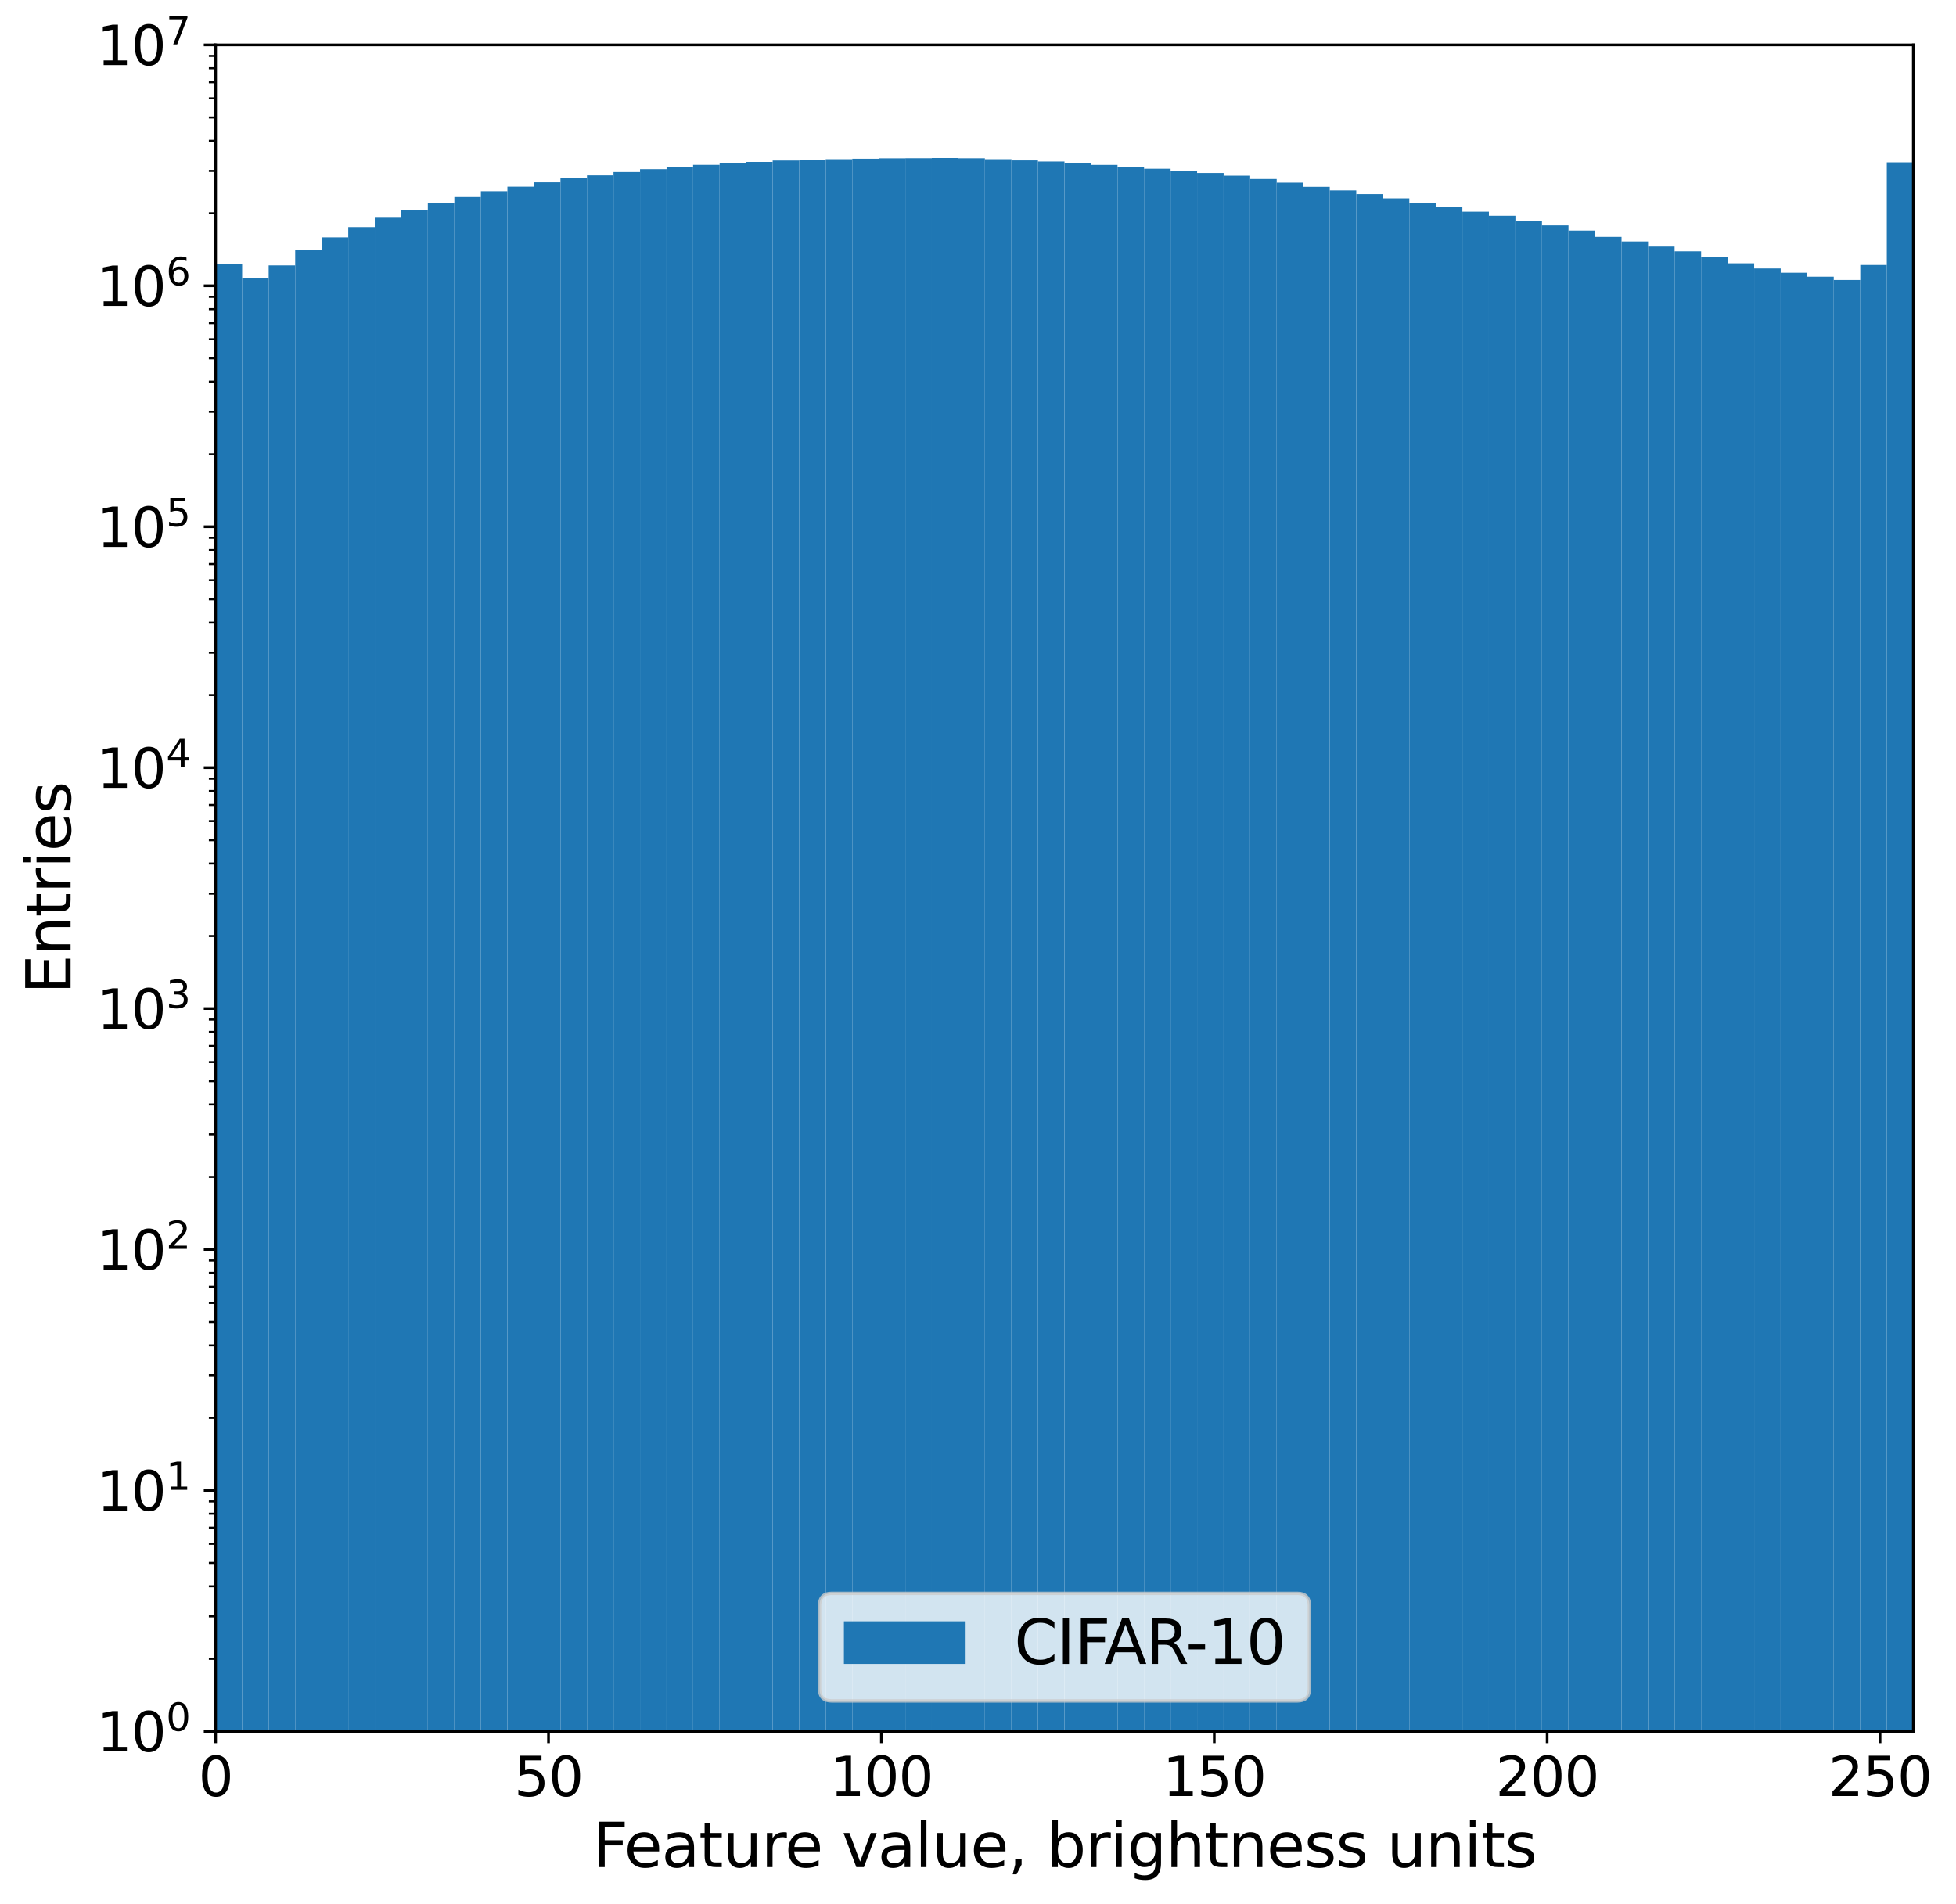 <?xml version="1.0" encoding="utf-8" standalone="no"?>
<!DOCTYPE svg PUBLIC "-//W3C//DTD SVG 1.1//EN"
  "http://www.w3.org/Graphics/SVG/1.1/DTD/svg11.dtd">
<svg xmlns:xlink="http://www.w3.org/1999/xlink" width="578.604pt" height="563.344pt" viewBox="0 0 578.604 563.344" xmlns="http://www.w3.org/2000/svg" version="1.1">
 <defs>
  <style type="text/css">*{stroke-linejoin: round; stroke-linecap: butt}</style>
 </defs>
 <g id="figure_1">
  <g id="patch_1">
   <path d="M 0 563.344 
L 578.604 563.344 
L 578.604 0 
L 0 0 
z
" style="fill: #ffffff"/>
  </g>
  <g id="axes_1">
   <g id="patch_2">
    <path d="M 63.781 512.239 
L 565.981 512.239 
L 565.981 13.279 
L 63.781 13.279 
z
" style="fill: #ffffff"/>
   </g>
   <g id="patch_3">
    <path d="M 63.781 71792.239 
L 71.627 71792.239 
L 71.627 78.043 
L 63.781 78.043 
z
" clip-path="url(#p31132e4836)" style="fill: #1f77b4"/>
   </g>
   <g id="patch_4">
    <path d="M 71.627 71792.239 
L 79.474 71792.239 
L 79.474 82.285 
L 71.627 82.285 
z
" clip-path="url(#p31132e4836)" style="fill: #1f77b4"/>
   </g>
   <g id="patch_5">
    <path d="M 79.474 71792.239 
L 87.321 71792.239 
L 87.321 78.514 
L 79.474 78.514 
z
" clip-path="url(#p31132e4836)" style="fill: #1f77b4"/>
   </g>
   <g id="patch_6">
    <path d="M 87.321 71792.239 
L 95.168 71792.239 
L 95.168 74.063 
L 87.321 74.063 
z
" clip-path="url(#p31132e4836)" style="fill: #1f77b4"/>
   </g>
   <g id="patch_7">
    <path d="M 95.168 71792.239 
L 103.015 71792.239 
L 103.015 70.224 
L 95.168 70.224 
z
" clip-path="url(#p31132e4836)" style="fill: #1f77b4"/>
   </g>
   <g id="patch_8">
    <path d="M 103.015 71792.239 
L 110.862 71792.239 
L 110.862 67.182 
L 103.015 67.182 
z
" clip-path="url(#p31132e4836)" style="fill: #1f77b4"/>
   </g>
   <g id="patch_9">
    <path d="M 110.862 71792.239 
L 118.709 71792.239 
L 118.709 64.421 
L 110.862 64.421 
z
" clip-path="url(#p31132e4836)" style="fill: #1f77b4"/>
   </g>
   <g id="patch_10">
    <path d="M 118.709 71792.239 
L 126.556 71792.239 
L 126.556 62.07 
L 118.709 62.07 
z
" clip-path="url(#p31132e4836)" style="fill: #1f77b4"/>
   </g>
   <g id="patch_11">
    <path d="M 126.556 71792.239 
L 134.403 71792.239 
L 134.403 60.05 
L 126.556 60.05 
z
" clip-path="url(#p31132e4836)" style="fill: #1f77b4"/>
   </g>
   <g id="patch_12">
    <path d="M 134.403 71792.239 
L 142.249 71792.239 
L 142.249 58.272 
L 134.403 58.272 
z
" clip-path="url(#p31132e4836)" style="fill: #1f77b4"/>
   </g>
   <g id="patch_13">
    <path d="M 142.249 71792.239 
L 150.096 71792.239 
L 150.096 56.561 
L 142.249 56.561 
z
" clip-path="url(#p31132e4836)" style="fill: #1f77b4"/>
   </g>
   <g id="patch_14">
    <path d="M 150.096 71792.239 
L 157.943 71792.239 
L 157.943 55.222 
L 150.096 55.222 
z
" clip-path="url(#p31132e4836)" style="fill: #1f77b4"/>
   </g>
   <g id="patch_15">
    <path d="M 157.943 71792.239 
L 165.79 71792.239 
L 165.79 53.937 
L 157.943 53.937 
z
" clip-path="url(#p31132e4836)" style="fill: #1f77b4"/>
   </g>
   <g id="patch_16">
    <path d="M 165.79 71792.239 
L 173.637 71792.239 
L 173.637 52.768 
L 165.79 52.768 
z
" clip-path="url(#p31132e4836)" style="fill: #1f77b4"/>
   </g>
   <g id="patch_17">
    <path d="M 173.637 71792.239 
L 181.484 71792.239 
L 181.484 51.866 
L 173.637 51.866 
z
" clip-path="url(#p31132e4836)" style="fill: #1f77b4"/>
   </g>
   <g id="patch_18">
    <path d="M 181.484 71792.239 
L 189.331 71792.239 
L 189.331 50.887 
L 181.484 50.887 
z
" clip-path="url(#p31132e4836)" style="fill: #1f77b4"/>
   </g>
   <g id="patch_19">
    <path d="M 189.331 71792.239 
L 197.178 71792.239 
L 197.178 50.04 
L 189.331 50.04 
z
" clip-path="url(#p31132e4836)" style="fill: #1f77b4"/>
   </g>
   <g id="patch_20">
    <path d="M 197.178 71792.239 
L 205.024 71792.239 
L 205.024 49.37 
L 197.178 49.37 
z
" clip-path="url(#p31132e4836)" style="fill: #1f77b4"/>
   </g>
   <g id="patch_21">
    <path d="M 205.024 71792.239 
L 212.871 71792.239 
L 212.871 48.766 
L 205.024 48.766 
z
" clip-path="url(#p31132e4836)" style="fill: #1f77b4"/>
   </g>
   <g id="patch_22">
    <path d="M 212.871 71792.239 
L 220.718 71792.239 
L 220.718 48.342 
L 212.871 48.342 
z
" clip-path="url(#p31132e4836)" style="fill: #1f77b4"/>
   </g>
   <g id="patch_23">
    <path d="M 220.718 71792.239 
L 228.565 71792.239 
L 228.565 47.909 
L 220.718 47.909 
z
" clip-path="url(#p31132e4836)" style="fill: #1f77b4"/>
   </g>
   <g id="patch_24">
    <path d="M 228.565 71792.239 
L 236.412 71792.239 
L 236.412 47.498 
L 228.565 47.498 
z
" clip-path="url(#p31132e4836)" style="fill: #1f77b4"/>
   </g>
   <g id="patch_25">
    <path d="M 236.412 71792.239 
L 244.259 71792.239 
L 244.259 47.263 
L 236.412 47.263 
z
" clip-path="url(#p31132e4836)" style="fill: #1f77b4"/>
   </g>
   <g id="patch_26">
    <path d="M 244.259 71792.239 
L 252.106 71792.239 
L 252.106 47.103 
L 244.259 47.103 
z
" clip-path="url(#p31132e4836)" style="fill: #1f77b4"/>
   </g>
   <g id="patch_27">
    <path d="M 252.106 71792.239 
L 259.952 71792.239 
L 259.952 46.961 
L 252.106 46.961 
z
" clip-path="url(#p31132e4836)" style="fill: #1f77b4"/>
   </g>
   <g id="patch_28">
    <path d="M 259.952 71792.239 
L 267.799 71792.239 
L 267.799 46.85 
L 259.952 46.85 
z
" clip-path="url(#p31132e4836)" style="fill: #1f77b4"/>
   </g>
   <g id="patch_29">
    <path d="M 267.799 71792.239 
L 275.646 71792.239 
L 275.646 46.818 
L 267.799 46.818 
z
" clip-path="url(#p31132e4836)" style="fill: #1f77b4"/>
   </g>
   <g id="patch_30">
    <path d="M 275.646 71792.239 
L 283.493 71792.239 
L 283.493 46.758 
L 275.646 46.758 
z
" clip-path="url(#p31132e4836)" style="fill: #1f77b4"/>
   </g>
   <g id="patch_31">
    <path d="M 283.493 71792.239 
L 291.34 71792.239 
L 291.34 46.829 
L 283.493 46.829 
z
" clip-path="url(#p31132e4836)" style="fill: #1f77b4"/>
   </g>
   <g id="patch_32">
    <path d="M 291.34 71792.239 
L 299.187 71792.239 
L 299.187 47.108 
L 291.34 47.108 
z
" clip-path="url(#p31132e4836)" style="fill: #1f77b4"/>
   </g>
   <g id="patch_33">
    <path d="M 299.187 71792.239 
L 307.034 71792.239 
L 307.034 47.467 
L 299.187 47.467 
z
" clip-path="url(#p31132e4836)" style="fill: #1f77b4"/>
   </g>
   <g id="patch_34">
    <path d="M 307.034 71792.239 
L 314.881 71792.239 
L 314.881 47.786 
L 307.034 47.786 
z
" clip-path="url(#p31132e4836)" style="fill: #1f77b4"/>
   </g>
   <g id="patch_35">
    <path d="M 314.881 71792.239 
L 322.728 71792.239 
L 322.728 48.299 
L 314.881 48.299 
z
" clip-path="url(#p31132e4836)" style="fill: #1f77b4"/>
   </g>
   <g id="patch_36">
    <path d="M 322.728 71792.239 
L 330.574 71792.239 
L 330.574 48.786 
L 322.728 48.786 
z
" clip-path="url(#p31132e4836)" style="fill: #1f77b4"/>
   </g>
   <g id="patch_37">
    <path d="M 330.574 71792.239 
L 338.421 71792.239 
L 338.421 49.356 
L 330.574 49.356 
z
" clip-path="url(#p31132e4836)" style="fill: #1f77b4"/>
   </g>
   <g id="patch_38">
    <path d="M 338.421 71792.239 
L 346.268 71792.239 
L 346.268 49.911 
L 338.421 49.911 
z
" clip-path="url(#p31132e4836)" style="fill: #1f77b4"/>
   </g>
   <g id="patch_39">
    <path d="M 346.268 71792.239 
L 354.115 71792.239 
L 354.115 50.518 
L 346.268 50.518 
z
" clip-path="url(#p31132e4836)" style="fill: #1f77b4"/>
   </g>
   <g id="patch_40">
    <path d="M 354.115 71792.239 
L 361.962 71792.239 
L 361.962 51.171 
L 354.115 51.171 
z
" clip-path="url(#p31132e4836)" style="fill: #1f77b4"/>
   </g>
   <g id="patch_41">
    <path d="M 361.962 71792.239 
L 369.809 71792.239 
L 369.809 51.97 
L 361.962 51.97 
z
" clip-path="url(#p31132e4836)" style="fill: #1f77b4"/>
   </g>
   <g id="patch_42">
    <path d="M 369.809 71792.239 
L 377.656 71792.239 
L 377.656 52.953 
L 369.809 52.953 
z
" clip-path="url(#p31132e4836)" style="fill: #1f77b4"/>
   </g>
   <g id="patch_43">
    <path d="M 377.656 71792.239 
L 385.502 71792.239 
L 385.502 54.027 
L 377.656 54.027 
z
" clip-path="url(#p31132e4836)" style="fill: #1f77b4"/>
   </g>
   <g id="patch_44">
    <path d="M 385.502 71792.239 
L 393.349 71792.239 
L 393.349 55.262 
L 385.502 55.262 
z
" clip-path="url(#p31132e4836)" style="fill: #1f77b4"/>
   </g>
   <g id="patch_45">
    <path d="M 393.349 71792.239 
L 401.196 71792.239 
L 401.196 56.316 
L 393.349 56.316 
z
" clip-path="url(#p31132e4836)" style="fill: #1f77b4"/>
   </g>
   <g id="patch_46">
    <path d="M 401.196 71792.239 
L 409.043 71792.239 
L 409.043 57.417 
L 401.196 57.417 
z
" clip-path="url(#p31132e4836)" style="fill: #1f77b4"/>
   </g>
   <g id="patch_47">
    <path d="M 409.043 71792.239 
L 416.89 71792.239 
L 416.89 58.681 
L 409.043 58.681 
z
" clip-path="url(#p31132e4836)" style="fill: #1f77b4"/>
   </g>
   <g id="patch_48">
    <path d="M 416.89 71792.239 
L 424.737 71792.239 
L 424.737 59.955 
L 416.89 59.955 
z
" clip-path="url(#p31132e4836)" style="fill: #1f77b4"/>
   </g>
   <g id="patch_49">
    <path d="M 424.737 71792.239 
L 432.584 71792.239 
L 432.584 61.233 
L 424.737 61.233 
z
" clip-path="url(#p31132e4836)" style="fill: #1f77b4"/>
   </g>
   <g id="patch_50">
    <path d="M 432.584 71792.239 
L 440.431 71792.239 
L 440.431 62.626 
L 432.584 62.626 
z
" clip-path="url(#p31132e4836)" style="fill: #1f77b4"/>
   </g>
   <g id="patch_51">
    <path d="M 440.431 71792.239 
L 448.277 71792.239 
L 448.277 63.837 
L 440.431 63.837 
z
" clip-path="url(#p31132e4836)" style="fill: #1f77b4"/>
   </g>
   <g id="patch_52">
    <path d="M 448.277 71792.239 
L 456.124 71792.239 
L 456.124 65.449 
L 448.277 65.449 
z
" clip-path="url(#p31132e4836)" style="fill: #1f77b4"/>
   </g>
   <g id="patch_53">
    <path d="M 456.124 71792.239 
L 463.971 71792.239 
L 463.971 66.693 
L 456.124 66.693 
z
" clip-path="url(#p31132e4836)" style="fill: #1f77b4"/>
   </g>
   <g id="patch_54">
    <path d="M 463.971 71792.239 
L 471.818 71792.239 
L 471.818 68.213 
L 463.971 68.213 
z
" clip-path="url(#p31132e4836)" style="fill: #1f77b4"/>
   </g>
   <g id="patch_55">
    <path d="M 471.818 71792.239 
L 479.665 71792.239 
L 479.665 70.074 
L 471.818 70.074 
z
" clip-path="url(#p31132e4836)" style="fill: #1f77b4"/>
   </g>
   <g id="patch_56">
    <path d="M 479.665 71792.239 
L 487.512 71792.239 
L 487.512 71.431 
L 479.665 71.431 
z
" clip-path="url(#p31132e4836)" style="fill: #1f77b4"/>
   </g>
   <g id="patch_57">
    <path d="M 487.512 71792.239 
L 495.359 71792.239 
L 495.359 72.943 
L 487.512 72.943 
z
" clip-path="url(#p31132e4836)" style="fill: #1f77b4"/>
   </g>
   <g id="patch_58">
    <path d="M 495.359 71792.239 
L 503.206 71792.239 
L 503.206 74.352 
L 495.359 74.352 
z
" clip-path="url(#p31132e4836)" style="fill: #1f77b4"/>
   </g>
   <g id="patch_59">
    <path d="M 503.206 71792.239 
L 511.053 71792.239 
L 511.053 76.139 
L 503.206 76.139 
z
" clip-path="url(#p31132e4836)" style="fill: #1f77b4"/>
   </g>
   <g id="patch_60">
    <path d="M 511.053 71792.239 
L 518.899 71792.239 
L 518.899 77.896 
L 511.053 77.896 
z
" clip-path="url(#p31132e4836)" style="fill: #1f77b4"/>
   </g>
   <g id="patch_61">
    <path d="M 518.899 71792.239 
L 526.746 71792.239 
L 526.746 79.436 
L 518.899 79.436 
z
" clip-path="url(#p31132e4836)" style="fill: #1f77b4"/>
   </g>
   <g id="patch_62">
    <path d="M 526.746 71792.239 
L 534.593 71792.239 
L 534.593 80.696 
L 526.746 80.696 
z
" clip-path="url(#p31132e4836)" style="fill: #1f77b4"/>
   </g>
   <g id="patch_63">
    <path d="M 534.593 71792.239 
L 542.44 71792.239 
L 542.44 81.87 
L 534.593 81.87 
z
" clip-path="url(#p31132e4836)" style="fill: #1f77b4"/>
   </g>
   <g id="patch_64">
    <path d="M 542.44 71792.239 
L 550.287 71792.239 
L 550.287 82.842 
L 542.44 82.842 
z
" clip-path="url(#p31132e4836)" style="fill: #1f77b4"/>
   </g>
   <g id="patch_65">
    <path d="M 550.287 71792.239 
L 558.134 71792.239 
L 558.134 78.404 
L 550.287 78.404 
z
" clip-path="url(#p31132e4836)" style="fill: #1f77b4"/>
   </g>
   <g id="patch_66">
    <path d="M 558.134 71792.239 
L 565.981 71792.239 
L 565.981 48.026 
L 558.134 48.026 
z
" clip-path="url(#p31132e4836)" style="fill: #1f77b4"/>
   </g>
   <g id="matplotlib.axis_1">
    <g id="xtick_1">
     <g id="line2d_1">
      <defs>
       <path id="md377682cfa" d="M 0 0 
L 0 3.5 
" style="stroke: #000000; stroke-width: 0.8"/>
      </defs>
      <g>
       <use xlink:href="#md377682cfa" x="63.781" y="512.239" style="stroke: #000000; stroke-width: 0.8"/>
      </g>
     </g>
     <g id="text_1">
      <!-- 0 -->
      <g transform="translate(58.691 531.396) scale(0.16 -0.16)">
       <defs>
        <path id="DejaVuSans-30" d="M 2034 4250 
Q 1547 4250 1301 3770 
Q 1056 3291 1056 2328 
Q 1056 1369 1301 889 
Q 1547 409 2034 409 
Q 2525 409 2770 889 
Q 3016 1369 3016 2328 
Q 3016 3291 2770 3770 
Q 2525 4250 2034 4250 
z
M 2034 4750 
Q 2819 4750 3233 4129 
Q 3647 3509 3647 2328 
Q 3647 1150 3233 529 
Q 2819 -91 2034 -91 
Q 1250 -91 836 529 
Q 422 1150 422 2328 
Q 422 3509 836 4129 
Q 1250 4750 2034 4750 
z
" transform="scale(0.016)"/>
       </defs>
       <use xlink:href="#DejaVuSans-30"/>
      </g>
     </g>
    </g>
    <g id="xtick_2">
     <g id="line2d_2">
      <g>
       <use xlink:href="#md377682cfa" x="162.251" y="512.239" style="stroke: #000000; stroke-width: 0.8"/>
      </g>
     </g>
     <g id="text_2">
      <!-- 50 -->
      <g transform="translate(152.071 531.396) scale(0.16 -0.16)">
       <defs>
        <path id="DejaVuSans-35" d="M 691 4666 
L 3169 4666 
L 3169 4134 
L 1269 4134 
L 1269 2991 
Q 1406 3038 1543 3061 
Q 1681 3084 1819 3084 
Q 2600 3084 3056 2656 
Q 3513 2228 3513 1497 
Q 3513 744 3044 326 
Q 2575 -91 1722 -91 
Q 1428 -91 1123 -41 
Q 819 9 494 109 
L 494 744 
Q 775 591 1075 516 
Q 1375 441 1709 441 
Q 2250 441 2565 725 
Q 2881 1009 2881 1497 
Q 2881 1984 2565 2268 
Q 2250 2553 1709 2553 
Q 1456 2553 1204 2497 
Q 953 2441 691 2322 
L 691 4666 
z
" transform="scale(0.016)"/>
       </defs>
       <use xlink:href="#DejaVuSans-35"/>
       <use xlink:href="#DejaVuSans-30" transform="translate(63.623 0)"/>
      </g>
     </g>
    </g>
    <g id="xtick_3">
     <g id="line2d_3">
      <g>
       <use xlink:href="#md377682cfa" x="260.722" y="512.239" style="stroke: #000000; stroke-width: 0.8"/>
      </g>
     </g>
     <g id="text_3">
      <!-- 100 -->
      <g transform="translate(245.452 531.396) scale(0.16 -0.16)">
       <defs>
        <path id="DejaVuSans-31" d="M 794 531 
L 1825 531 
L 1825 4091 
L 703 3866 
L 703 4441 
L 1819 4666 
L 2450 4666 
L 2450 531 
L 3481 531 
L 3481 0 
L 794 0 
L 794 531 
z
" transform="scale(0.016)"/>
       </defs>
       <use xlink:href="#DejaVuSans-31"/>
       <use xlink:href="#DejaVuSans-30" transform="translate(63.623 0)"/>
       <use xlink:href="#DejaVuSans-30" transform="translate(127.246 0)"/>
      </g>
     </g>
    </g>
    <g id="xtick_4">
     <g id="line2d_4">
      <g>
       <use xlink:href="#md377682cfa" x="359.192" y="512.239" style="stroke: #000000; stroke-width: 0.8"/>
      </g>
     </g>
     <g id="text_4">
      <!-- 150 -->
      <g transform="translate(343.922 531.396) scale(0.16 -0.16)">
       <use xlink:href="#DejaVuSans-31"/>
       <use xlink:href="#DejaVuSans-35" transform="translate(63.623 0)"/>
       <use xlink:href="#DejaVuSans-30" transform="translate(127.246 0)"/>
      </g>
     </g>
    </g>
    <g id="xtick_5">
     <g id="line2d_5">
      <g>
       <use xlink:href="#md377682cfa" x="457.663" y="512.239" style="stroke: #000000; stroke-width: 0.8"/>
      </g>
     </g>
     <g id="text_5">
      <!-- 200 -->
      <g transform="translate(442.393 531.396) scale(0.16 -0.16)">
       <defs>
        <path id="DejaVuSans-32" d="M 1228 531 
L 3431 531 
L 3431 0 
L 469 0 
L 469 531 
Q 828 903 1448 1529 
Q 2069 2156 2228 2338 
Q 2531 2678 2651 2914 
Q 2772 3150 2772 3378 
Q 2772 3750 2511 3984 
Q 2250 4219 1831 4219 
Q 1534 4219 1204 4116 
Q 875 4013 500 3803 
L 500 4441 
Q 881 4594 1212 4672 
Q 1544 4750 1819 4750 
Q 2544 4750 2975 4387 
Q 3406 4025 3406 3419 
Q 3406 3131 3298 2873 
Q 3191 2616 2906 2266 
Q 2828 2175 2409 1742 
Q 1991 1309 1228 531 
z
" transform="scale(0.016)"/>
       </defs>
       <use xlink:href="#DejaVuSans-32"/>
       <use xlink:href="#DejaVuSans-30" transform="translate(63.623 0)"/>
       <use xlink:href="#DejaVuSans-30" transform="translate(127.246 0)"/>
      </g>
     </g>
    </g>
    <g id="xtick_6">
     <g id="line2d_6">
      <g>
       <use xlink:href="#md377682cfa" x="556.134" y="512.239" style="stroke: #000000; stroke-width: 0.8"/>
      </g>
     </g>
     <g id="text_6">
      <!-- 250 -->
      <g transform="translate(540.864 531.396) scale(0.16 -0.16)">
       <use xlink:href="#DejaVuSans-32"/>
       <use xlink:href="#DejaVuSans-35" transform="translate(63.623 0)"/>
       <use xlink:href="#DejaVuSans-30" transform="translate(127.246 0)"/>
      </g>
     </g>
    </g>
    <g id="text_7">
     <!-- Feature value, brightness units -->
     <g transform="translate(175.251 552.401) scale(0.18 -0.18)">
      <defs>
       <path id="DejaVuSans-46" d="M 628 4666 
L 3309 4666 
L 3309 4134 
L 1259 4134 
L 1259 2759 
L 3109 2759 
L 3109 2228 
L 1259 2228 
L 1259 0 
L 628 0 
L 628 4666 
z
" transform="scale(0.016)"/>
       <path id="DejaVuSans-65" d="M 3597 1894 
L 3597 1613 
L 953 1613 
Q 991 1019 1311 708 
Q 1631 397 2203 397 
Q 2534 397 2845 478 
Q 3156 559 3463 722 
L 3463 178 
Q 3153 47 2828 -22 
Q 2503 -91 2169 -91 
Q 1331 -91 842 396 
Q 353 884 353 1716 
Q 353 2575 817 3079 
Q 1281 3584 2069 3584 
Q 2775 3584 3186 3129 
Q 3597 2675 3597 1894 
z
M 3022 2063 
Q 3016 2534 2758 2815 
Q 2500 3097 2075 3097 
Q 1594 3097 1305 2825 
Q 1016 2553 972 2059 
L 3022 2063 
z
" transform="scale(0.016)"/>
       <path id="DejaVuSans-61" d="M 2194 1759 
Q 1497 1759 1228 1600 
Q 959 1441 959 1056 
Q 959 750 1161 570 
Q 1363 391 1709 391 
Q 2188 391 2477 730 
Q 2766 1069 2766 1631 
L 2766 1759 
L 2194 1759 
z
M 3341 1997 
L 3341 0 
L 2766 0 
L 2766 531 
Q 2569 213 2275 61 
Q 1981 -91 1556 -91 
Q 1019 -91 701 211 
Q 384 513 384 1019 
Q 384 1609 779 1909 
Q 1175 2209 1959 2209 
L 2766 2209 
L 2766 2266 
Q 2766 2663 2505 2880 
Q 2244 3097 1772 3097 
Q 1472 3097 1187 3025 
Q 903 2953 641 2809 
L 641 3341 
Q 956 3463 1253 3523 
Q 1550 3584 1831 3584 
Q 2591 3584 2966 3190 
Q 3341 2797 3341 1997 
z
" transform="scale(0.016)"/>
       <path id="DejaVuSans-74" d="M 1172 4494 
L 1172 3500 
L 2356 3500 
L 2356 3053 
L 1172 3053 
L 1172 1153 
Q 1172 725 1289 603 
Q 1406 481 1766 481 
L 2356 481 
L 2356 0 
L 1766 0 
Q 1100 0 847 248 
Q 594 497 594 1153 
L 594 3053 
L 172 3053 
L 172 3500 
L 594 3500 
L 594 4494 
L 1172 4494 
z
" transform="scale(0.016)"/>
       <path id="DejaVuSans-75" d="M 544 1381 
L 544 3500 
L 1119 3500 
L 1119 1403 
Q 1119 906 1312 657 
Q 1506 409 1894 409 
Q 2359 409 2629 706 
Q 2900 1003 2900 1516 
L 2900 3500 
L 3475 3500 
L 3475 0 
L 2900 0 
L 2900 538 
Q 2691 219 2414 64 
Q 2138 -91 1772 -91 
Q 1169 -91 856 284 
Q 544 659 544 1381 
z
M 1991 3584 
L 1991 3584 
z
" transform="scale(0.016)"/>
       <path id="DejaVuSans-72" d="M 2631 2963 
Q 2534 3019 2420 3045 
Q 2306 3072 2169 3072 
Q 1681 3072 1420 2755 
Q 1159 2438 1159 1844 
L 1159 0 
L 581 0 
L 581 3500 
L 1159 3500 
L 1159 2956 
Q 1341 3275 1631 3429 
Q 1922 3584 2338 3584 
Q 2397 3584 2469 3576 
Q 2541 3569 2628 3553 
L 2631 2963 
z
" transform="scale(0.016)"/>
       <path id="DejaVuSans-20" transform="scale(0.016)"/>
       <path id="DejaVuSans-76" d="M 191 3500 
L 800 3500 
L 1894 563 
L 2988 3500 
L 3597 3500 
L 2284 0 
L 1503 0 
L 191 3500 
z
" transform="scale(0.016)"/>
       <path id="DejaVuSans-6c" d="M 603 4863 
L 1178 4863 
L 1178 0 
L 603 0 
L 603 4863 
z
" transform="scale(0.016)"/>
       <path id="DejaVuSans-2c" d="M 750 794 
L 1409 794 
L 1409 256 
L 897 -744 
L 494 -744 
L 750 256 
L 750 794 
z
" transform="scale(0.016)"/>
       <path id="DejaVuSans-62" d="M 3116 1747 
Q 3116 2381 2855 2742 
Q 2594 3103 2138 3103 
Q 1681 3103 1420 2742 
Q 1159 2381 1159 1747 
Q 1159 1113 1420 752 
Q 1681 391 2138 391 
Q 2594 391 2855 752 
Q 3116 1113 3116 1747 
z
M 1159 2969 
Q 1341 3281 1617 3432 
Q 1894 3584 2278 3584 
Q 2916 3584 3314 3078 
Q 3713 2572 3713 1747 
Q 3713 922 3314 415 
Q 2916 -91 2278 -91 
Q 1894 -91 1617 61 
Q 1341 213 1159 525 
L 1159 0 
L 581 0 
L 581 4863 
L 1159 4863 
L 1159 2969 
z
" transform="scale(0.016)"/>
       <path id="DejaVuSans-69" d="M 603 3500 
L 1178 3500 
L 1178 0 
L 603 0 
L 603 3500 
z
M 603 4863 
L 1178 4863 
L 1178 4134 
L 603 4134 
L 603 4863 
z
" transform="scale(0.016)"/>
       <path id="DejaVuSans-67" d="M 2906 1791 
Q 2906 2416 2648 2759 
Q 2391 3103 1925 3103 
Q 1463 3103 1205 2759 
Q 947 2416 947 1791 
Q 947 1169 1205 825 
Q 1463 481 1925 481 
Q 2391 481 2648 825 
Q 2906 1169 2906 1791 
z
M 3481 434 
Q 3481 -459 3084 -895 
Q 2688 -1331 1869 -1331 
Q 1566 -1331 1297 -1286 
Q 1028 -1241 775 -1147 
L 775 -588 
Q 1028 -725 1275 -790 
Q 1522 -856 1778 -856 
Q 2344 -856 2625 -561 
Q 2906 -266 2906 331 
L 2906 616 
Q 2728 306 2450 153 
Q 2172 0 1784 0 
Q 1141 0 747 490 
Q 353 981 353 1791 
Q 353 2603 747 3093 
Q 1141 3584 1784 3584 
Q 2172 3584 2450 3431 
Q 2728 3278 2906 2969 
L 2906 3500 
L 3481 3500 
L 3481 434 
z
" transform="scale(0.016)"/>
       <path id="DejaVuSans-68" d="M 3513 2113 
L 3513 0 
L 2938 0 
L 2938 2094 
Q 2938 2591 2744 2837 
Q 2550 3084 2163 3084 
Q 1697 3084 1428 2787 
Q 1159 2491 1159 1978 
L 1159 0 
L 581 0 
L 581 4863 
L 1159 4863 
L 1159 2956 
Q 1366 3272 1645 3428 
Q 1925 3584 2291 3584 
Q 2894 3584 3203 3211 
Q 3513 2838 3513 2113 
z
" transform="scale(0.016)"/>
       <path id="DejaVuSans-6e" d="M 3513 2113 
L 3513 0 
L 2938 0 
L 2938 2094 
Q 2938 2591 2744 2837 
Q 2550 3084 2163 3084 
Q 1697 3084 1428 2787 
Q 1159 2491 1159 1978 
L 1159 0 
L 581 0 
L 581 3500 
L 1159 3500 
L 1159 2956 
Q 1366 3272 1645 3428 
Q 1925 3584 2291 3584 
Q 2894 3584 3203 3211 
Q 3513 2838 3513 2113 
z
" transform="scale(0.016)"/>
       <path id="DejaVuSans-73" d="M 2834 3397 
L 2834 2853 
Q 2591 2978 2328 3040 
Q 2066 3103 1784 3103 
Q 1356 3103 1142 2972 
Q 928 2841 928 2578 
Q 928 2378 1081 2264 
Q 1234 2150 1697 2047 
L 1894 2003 
Q 2506 1872 2764 1633 
Q 3022 1394 3022 966 
Q 3022 478 2636 193 
Q 2250 -91 1575 -91 
Q 1294 -91 989 -36 
Q 684 19 347 128 
L 347 722 
Q 666 556 975 473 
Q 1284 391 1588 391 
Q 1994 391 2212 530 
Q 2431 669 2431 922 
Q 2431 1156 2273 1281 
Q 2116 1406 1581 1522 
L 1381 1569 
Q 847 1681 609 1914 
Q 372 2147 372 2553 
Q 372 3047 722 3315 
Q 1072 3584 1716 3584 
Q 2034 3584 2315 3537 
Q 2597 3491 2834 3397 
z
" transform="scale(0.016)"/>
      </defs>
      <use xlink:href="#DejaVuSans-46"/>
      <use xlink:href="#DejaVuSans-65" transform="translate(52.02 0)"/>
      <use xlink:href="#DejaVuSans-61" transform="translate(113.543 0)"/>
      <use xlink:href="#DejaVuSans-74" transform="translate(174.822 0)"/>
      <use xlink:href="#DejaVuSans-75" transform="translate(214.031 0)"/>
      <use xlink:href="#DejaVuSans-72" transform="translate(277.41 0)"/>
      <use xlink:href="#DejaVuSans-65" transform="translate(316.273 0)"/>
      <use xlink:href="#DejaVuSans-20" transform="translate(377.797 0)"/>
      <use xlink:href="#DejaVuSans-76" transform="translate(409.584 0)"/>
      <use xlink:href="#DejaVuSans-61" transform="translate(468.764 0)"/>
      <use xlink:href="#DejaVuSans-6c" transform="translate(530.043 0)"/>
      <use xlink:href="#DejaVuSans-75" transform="translate(557.826 0)"/>
      <use xlink:href="#DejaVuSans-65" transform="translate(621.205 0)"/>
      <use xlink:href="#DejaVuSans-2c" transform="translate(682.729 0)"/>
      <use xlink:href="#DejaVuSans-20" transform="translate(714.516 0)"/>
      <use xlink:href="#DejaVuSans-62" transform="translate(746.303 0)"/>
      <use xlink:href="#DejaVuSans-72" transform="translate(809.779 0)"/>
      <use xlink:href="#DejaVuSans-69" transform="translate(850.893 0)"/>
      <use xlink:href="#DejaVuSans-67" transform="translate(878.676 0)"/>
      <use xlink:href="#DejaVuSans-68" transform="translate(942.152 0)"/>
      <use xlink:href="#DejaVuSans-74" transform="translate(1005.531 0)"/>
      <use xlink:href="#DejaVuSans-6e" transform="translate(1044.74 0)"/>
      <use xlink:href="#DejaVuSans-65" transform="translate(1108.119 0)"/>
      <use xlink:href="#DejaVuSans-73" transform="translate(1169.643 0)"/>
      <use xlink:href="#DejaVuSans-73" transform="translate(1221.742 0)"/>
      <use xlink:href="#DejaVuSans-20" transform="translate(1273.842 0)"/>
      <use xlink:href="#DejaVuSans-75" transform="translate(1305.629 0)"/>
      <use xlink:href="#DejaVuSans-6e" transform="translate(1369.008 0)"/>
      <use xlink:href="#DejaVuSans-69" transform="translate(1432.387 0)"/>
      <use xlink:href="#DejaVuSans-74" transform="translate(1460.17 0)"/>
      <use xlink:href="#DejaVuSans-73" transform="translate(1499.379 0)"/>
     </g>
    </g>
   </g>
   <g id="matplotlib.axis_2">
    <g id="ytick_1">
     <g id="line2d_7">
      <defs>
       <path id="m754b49af89" d="M 0 0 
L -3.5 0 
" style="stroke: #000000; stroke-width: 0.8"/>
      </defs>
      <g>
       <use xlink:href="#m754b49af89" x="63.781" y="512.239" style="stroke: #000000; stroke-width: 0.8"/>
      </g>
     </g>
     <g id="text_8">
      <!-- $\mathdefault{10^{0}}$ -->
      <g transform="translate(28.621 518.317) scale(0.16 -0.16)">
       <use xlink:href="#DejaVuSans-31" transform="translate(0 0.766)"/>
       <use xlink:href="#DejaVuSans-30" transform="translate(63.623 0.766)"/>
       <use xlink:href="#DejaVuSans-30" transform="translate(128.203 39.047) scale(0.7)"/>
      </g>
     </g>
    </g>
    <g id="ytick_2">
     <g id="line2d_8">
      <g>
       <use xlink:href="#m754b49af89" x="63.781" y="440.959" style="stroke: #000000; stroke-width: 0.8"/>
      </g>
     </g>
     <g id="text_9">
      <!-- $\mathdefault{10^{1}}$ -->
      <g transform="translate(28.621 447.038) scale(0.16 -0.16)">
       <use xlink:href="#DejaVuSans-31" transform="translate(0 0.684)"/>
       <use xlink:href="#DejaVuSans-30" transform="translate(63.623 0.684)"/>
       <use xlink:href="#DejaVuSans-31" transform="translate(128.203 38.966) scale(0.7)"/>
      </g>
     </g>
    </g>
    <g id="ytick_3">
     <g id="line2d_9">
      <g>
       <use xlink:href="#m754b49af89" x="63.781" y="369.679" style="stroke: #000000; stroke-width: 0.8"/>
      </g>
     </g>
     <g id="text_10">
      <!-- $\mathdefault{10^{2}}$ -->
      <g transform="translate(28.621 375.757) scale(0.16 -0.16)">
       <use xlink:href="#DejaVuSans-31" transform="translate(0 0.766)"/>
       <use xlink:href="#DejaVuSans-30" transform="translate(63.623 0.766)"/>
       <use xlink:href="#DejaVuSans-32" transform="translate(128.203 39.047) scale(0.7)"/>
      </g>
     </g>
    </g>
    <g id="ytick_4">
     <g id="line2d_10">
      <g>
       <use xlink:href="#m754b49af89" x="63.781" y="298.399" style="stroke: #000000; stroke-width: 0.8"/>
      </g>
     </g>
     <g id="text_11">
      <!-- $\mathdefault{10^{3}}$ -->
      <g transform="translate(28.621 304.478) scale(0.16 -0.16)">
       <defs>
        <path id="DejaVuSans-33" d="M 2597 2516 
Q 3050 2419 3304 2112 
Q 3559 1806 3559 1356 
Q 3559 666 3084 287 
Q 2609 -91 1734 -91 
Q 1441 -91 1130 -33 
Q 819 25 488 141 
L 488 750 
Q 750 597 1062 519 
Q 1375 441 1716 441 
Q 2309 441 2620 675 
Q 2931 909 2931 1356 
Q 2931 1769 2642 2001 
Q 2353 2234 1838 2234 
L 1294 2234 
L 1294 2753 
L 1863 2753 
Q 2328 2753 2575 2939 
Q 2822 3125 2822 3475 
Q 2822 3834 2567 4026 
Q 2313 4219 1838 4219 
Q 1578 4219 1281 4162 
Q 984 4106 628 3988 
L 628 4550 
Q 988 4650 1302 4700 
Q 1616 4750 1894 4750 
Q 2613 4750 3031 4423 
Q 3450 4097 3450 3541 
Q 3450 3153 3228 2886 
Q 3006 2619 2597 2516 
z
" transform="scale(0.016)"/>
       </defs>
       <use xlink:href="#DejaVuSans-31" transform="translate(0 0.766)"/>
       <use xlink:href="#DejaVuSans-30" transform="translate(63.623 0.766)"/>
       <use xlink:href="#DejaVuSans-33" transform="translate(128.203 39.047) scale(0.7)"/>
      </g>
     </g>
    </g>
    <g id="ytick_5">
     <g id="line2d_11">
      <g>
       <use xlink:href="#m754b49af89" x="63.781" y="227.119" style="stroke: #000000; stroke-width: 0.8"/>
      </g>
     </g>
     <g id="text_12">
      <!-- $\mathdefault{10^{4}}$ -->
      <g transform="translate(28.621 233.197) scale(0.16 -0.16)">
       <defs>
        <path id="DejaVuSans-34" d="M 2419 4116 
L 825 1625 
L 2419 1625 
L 2419 4116 
z
M 2253 4666 
L 3047 4666 
L 3047 1625 
L 3713 1625 
L 3713 1100 
L 3047 1100 
L 3047 0 
L 2419 0 
L 2419 1100 
L 313 1100 
L 313 1709 
L 2253 4666 
z
" transform="scale(0.016)"/>
       </defs>
       <use xlink:href="#DejaVuSans-31" transform="translate(0 0.684)"/>
       <use xlink:href="#DejaVuSans-30" transform="translate(63.623 0.684)"/>
       <use xlink:href="#DejaVuSans-34" transform="translate(128.203 38.966) scale(0.7)"/>
      </g>
     </g>
    </g>
    <g id="ytick_6">
     <g id="line2d_12">
      <g>
       <use xlink:href="#m754b49af89" x="63.781" y="155.839" style="stroke: #000000; stroke-width: 0.8"/>
      </g>
     </g>
     <g id="text_13">
      <!-- $\mathdefault{10^{5}}$ -->
      <g transform="translate(28.621 161.917) scale(0.16 -0.16)">
       <use xlink:href="#DejaVuSans-31" transform="translate(0 0.684)"/>
       <use xlink:href="#DejaVuSans-30" transform="translate(63.623 0.684)"/>
       <use xlink:href="#DejaVuSans-35" transform="translate(128.203 38.966) scale(0.7)"/>
      </g>
     </g>
    </g>
    <g id="ytick_7">
     <g id="line2d_13">
      <g>
       <use xlink:href="#m754b49af89" x="63.781" y="84.559" style="stroke: #000000; stroke-width: 0.8"/>
      </g>
     </g>
     <g id="text_14">
      <!-- $\mathdefault{10^{6}}$ -->
      <g transform="translate(28.621 90.638) scale(0.16 -0.16)">
       <defs>
        <path id="DejaVuSans-36" d="M 2113 2584 
Q 1688 2584 1439 2293 
Q 1191 2003 1191 1497 
Q 1191 994 1439 701 
Q 1688 409 2113 409 
Q 2538 409 2786 701 
Q 3034 994 3034 1497 
Q 3034 2003 2786 2293 
Q 2538 2584 2113 2584 
z
M 3366 4563 
L 3366 3988 
Q 3128 4100 2886 4159 
Q 2644 4219 2406 4219 
Q 1781 4219 1451 3797 
Q 1122 3375 1075 2522 
Q 1259 2794 1537 2939 
Q 1816 3084 2150 3084 
Q 2853 3084 3261 2657 
Q 3669 2231 3669 1497 
Q 3669 778 3244 343 
Q 2819 -91 2113 -91 
Q 1303 -91 875 529 
Q 447 1150 447 2328 
Q 447 3434 972 4092 
Q 1497 4750 2381 4750 
Q 2619 4750 2861 4703 
Q 3103 4656 3366 4563 
z
" transform="scale(0.016)"/>
       </defs>
       <use xlink:href="#DejaVuSans-31" transform="translate(0 0.766)"/>
       <use xlink:href="#DejaVuSans-30" transform="translate(63.623 0.766)"/>
       <use xlink:href="#DejaVuSans-36" transform="translate(128.203 39.047) scale(0.7)"/>
      </g>
     </g>
    </g>
    <g id="ytick_8">
     <g id="line2d_14">
      <g>
       <use xlink:href="#m754b49af89" x="63.781" y="13.279" style="stroke: #000000; stroke-width: 0.8"/>
      </g>
     </g>
     <g id="text_15">
      <!-- $\mathdefault{10^{7}}$ -->
      <g transform="translate(28.621 19.358) scale(0.16 -0.16)">
       <defs>
        <path id="DejaVuSans-37" d="M 525 4666 
L 3525 4666 
L 3525 4397 
L 1831 0 
L 1172 0 
L 2766 4134 
L 525 4134 
L 525 4666 
z
" transform="scale(0.016)"/>
       </defs>
       <use xlink:href="#DejaVuSans-31" transform="translate(0 0.684)"/>
       <use xlink:href="#DejaVuSans-30" transform="translate(63.623 0.684)"/>
       <use xlink:href="#DejaVuSans-37" transform="translate(128.203 38.966) scale(0.7)"/>
      </g>
     </g>
    </g>
    <g id="ytick_9">
     <g id="line2d_15">
      <defs>
       <path id="m4d015ac80e" d="M 0 0 
L -2 0 
" style="stroke: #000000; stroke-width: 0.6"/>
      </defs>
      <g>
       <use xlink:href="#m4d015ac80e" x="63.781" y="490.781" style="stroke: #000000; stroke-width: 0.6"/>
      </g>
     </g>
    </g>
    <g id="ytick_10">
     <g id="line2d_16">
      <g>
       <use xlink:href="#m4d015ac80e" x="63.781" y="478.23" style="stroke: #000000; stroke-width: 0.6"/>
      </g>
     </g>
    </g>
    <g id="ytick_11">
     <g id="line2d_17">
      <g>
       <use xlink:href="#m4d015ac80e" x="63.781" y="469.324" style="stroke: #000000; stroke-width: 0.6"/>
      </g>
     </g>
    </g>
    <g id="ytick_12">
     <g id="line2d_18">
      <g>
       <use xlink:href="#m4d015ac80e" x="63.781" y="462.416" style="stroke: #000000; stroke-width: 0.6"/>
      </g>
     </g>
    </g>
    <g id="ytick_13">
     <g id="line2d_19">
      <g>
       <use xlink:href="#m4d015ac80e" x="63.781" y="456.772" style="stroke: #000000; stroke-width: 0.6"/>
      </g>
     </g>
    </g>
    <g id="ytick_14">
     <g id="line2d_20">
      <g>
       <use xlink:href="#m4d015ac80e" x="63.781" y="452" style="stroke: #000000; stroke-width: 0.6"/>
      </g>
     </g>
    </g>
    <g id="ytick_15">
     <g id="line2d_21">
      <g>
       <use xlink:href="#m4d015ac80e" x="63.781" y="447.866" style="stroke: #000000; stroke-width: 0.6"/>
      </g>
     </g>
    </g>
    <g id="ytick_16">
     <g id="line2d_22">
      <g>
       <use xlink:href="#m4d015ac80e" x="63.781" y="444.22" style="stroke: #000000; stroke-width: 0.6"/>
      </g>
     </g>
    </g>
    <g id="ytick_17">
     <g id="line2d_23">
      <g>
       <use xlink:href="#m4d015ac80e" x="63.781" y="419.501" style="stroke: #000000; stroke-width: 0.6"/>
      </g>
     </g>
    </g>
    <g id="ytick_18">
     <g id="line2d_24">
      <g>
       <use xlink:href="#m4d015ac80e" x="63.781" y="406.95" style="stroke: #000000; stroke-width: 0.6"/>
      </g>
     </g>
    </g>
    <g id="ytick_19">
     <g id="line2d_25">
      <g>
       <use xlink:href="#m4d015ac80e" x="63.781" y="398.044" style="stroke: #000000; stroke-width: 0.6"/>
      </g>
     </g>
    </g>
    <g id="ytick_20">
     <g id="line2d_26">
      <g>
       <use xlink:href="#m4d015ac80e" x="63.781" y="391.136" style="stroke: #000000; stroke-width: 0.6"/>
      </g>
     </g>
    </g>
    <g id="ytick_21">
     <g id="line2d_27">
      <g>
       <use xlink:href="#m4d015ac80e" x="63.781" y="385.492" style="stroke: #000000; stroke-width: 0.6"/>
      </g>
     </g>
    </g>
    <g id="ytick_22">
     <g id="line2d_28">
      <g>
       <use xlink:href="#m4d015ac80e" x="63.781" y="380.72" style="stroke: #000000; stroke-width: 0.6"/>
      </g>
     </g>
    </g>
    <g id="ytick_23">
     <g id="line2d_29">
      <g>
       <use xlink:href="#m4d015ac80e" x="63.781" y="376.586" style="stroke: #000000; stroke-width: 0.6"/>
      </g>
     </g>
    </g>
    <g id="ytick_24">
     <g id="line2d_30">
      <g>
       <use xlink:href="#m4d015ac80e" x="63.781" y="372.94" style="stroke: #000000; stroke-width: 0.6"/>
      </g>
     </g>
    </g>
    <g id="ytick_25">
     <g id="line2d_31">
      <g>
       <use xlink:href="#m4d015ac80e" x="63.781" y="348.221" style="stroke: #000000; stroke-width: 0.6"/>
      </g>
     </g>
    </g>
    <g id="ytick_26">
     <g id="line2d_32">
      <g>
       <use xlink:href="#m4d015ac80e" x="63.781" y="335.67" style="stroke: #000000; stroke-width: 0.6"/>
      </g>
     </g>
    </g>
    <g id="ytick_27">
     <g id="line2d_33">
      <g>
       <use xlink:href="#m4d015ac80e" x="63.781" y="326.764" style="stroke: #000000; stroke-width: 0.6"/>
      </g>
     </g>
    </g>
    <g id="ytick_28">
     <g id="line2d_34">
      <g>
       <use xlink:href="#m4d015ac80e" x="63.781" y="319.856" style="stroke: #000000; stroke-width: 0.6"/>
      </g>
     </g>
    </g>
    <g id="ytick_29">
     <g id="line2d_35">
      <g>
       <use xlink:href="#m4d015ac80e" x="63.781" y="314.212" style="stroke: #000000; stroke-width: 0.6"/>
      </g>
     </g>
    </g>
    <g id="ytick_30">
     <g id="line2d_36">
      <g>
       <use xlink:href="#m4d015ac80e" x="63.781" y="309.44" style="stroke: #000000; stroke-width: 0.6"/>
      </g>
     </g>
    </g>
    <g id="ytick_31">
     <g id="line2d_37">
      <g>
       <use xlink:href="#m4d015ac80e" x="63.781" y="305.306" style="stroke: #000000; stroke-width: 0.6"/>
      </g>
     </g>
    </g>
    <g id="ytick_32">
     <g id="line2d_38">
      <g>
       <use xlink:href="#m4d015ac80e" x="63.781" y="301.66" style="stroke: #000000; stroke-width: 0.6"/>
      </g>
     </g>
    </g>
    <g id="ytick_33">
     <g id="line2d_39">
      <g>
       <use xlink:href="#m4d015ac80e" x="63.781" y="276.941" style="stroke: #000000; stroke-width: 0.6"/>
      </g>
     </g>
    </g>
    <g id="ytick_34">
     <g id="line2d_40">
      <g>
       <use xlink:href="#m4d015ac80e" x="63.781" y="264.39" style="stroke: #000000; stroke-width: 0.6"/>
      </g>
     </g>
    </g>
    <g id="ytick_35">
     <g id="line2d_41">
      <g>
       <use xlink:href="#m4d015ac80e" x="63.781" y="255.484" style="stroke: #000000; stroke-width: 0.6"/>
      </g>
     </g>
    </g>
    <g id="ytick_36">
     <g id="line2d_42">
      <g>
       <use xlink:href="#m4d015ac80e" x="63.781" y="248.576" style="stroke: #000000; stroke-width: 0.6"/>
      </g>
     </g>
    </g>
    <g id="ytick_37">
     <g id="line2d_43">
      <g>
       <use xlink:href="#m4d015ac80e" x="63.781" y="242.932" style="stroke: #000000; stroke-width: 0.6"/>
      </g>
     </g>
    </g>
    <g id="ytick_38">
     <g id="line2d_44">
      <g>
       <use xlink:href="#m4d015ac80e" x="63.781" y="238.16" style="stroke: #000000; stroke-width: 0.6"/>
      </g>
     </g>
    </g>
    <g id="ytick_39">
     <g id="line2d_45">
      <g>
       <use xlink:href="#m4d015ac80e" x="63.781" y="234.026" style="stroke: #000000; stroke-width: 0.6"/>
      </g>
     </g>
    </g>
    <g id="ytick_40">
     <g id="line2d_46">
      <g>
       <use xlink:href="#m4d015ac80e" x="63.781" y="230.38" style="stroke: #000000; stroke-width: 0.6"/>
      </g>
     </g>
    </g>
    <g id="ytick_41">
     <g id="line2d_47">
      <g>
       <use xlink:href="#m4d015ac80e" x="63.781" y="205.661" style="stroke: #000000; stroke-width: 0.6"/>
      </g>
     </g>
    </g>
    <g id="ytick_42">
     <g id="line2d_48">
      <g>
       <use xlink:href="#m4d015ac80e" x="63.781" y="193.11" style="stroke: #000000; stroke-width: 0.6"/>
      </g>
     </g>
    </g>
    <g id="ytick_43">
     <g id="line2d_49">
      <g>
       <use xlink:href="#m4d015ac80e" x="63.781" y="184.204" style="stroke: #000000; stroke-width: 0.6"/>
      </g>
     </g>
    </g>
    <g id="ytick_44">
     <g id="line2d_50">
      <g>
       <use xlink:href="#m4d015ac80e" x="63.781" y="177.296" style="stroke: #000000; stroke-width: 0.6"/>
      </g>
     </g>
    </g>
    <g id="ytick_45">
     <g id="line2d_51">
      <g>
       <use xlink:href="#m4d015ac80e" x="63.781" y="171.652" style="stroke: #000000; stroke-width: 0.6"/>
      </g>
     </g>
    </g>
    <g id="ytick_46">
     <g id="line2d_52">
      <g>
       <use xlink:href="#m4d015ac80e" x="63.781" y="166.88" style="stroke: #000000; stroke-width: 0.6"/>
      </g>
     </g>
    </g>
    <g id="ytick_47">
     <g id="line2d_53">
      <g>
       <use xlink:href="#m4d015ac80e" x="63.781" y="162.746" style="stroke: #000000; stroke-width: 0.6"/>
      </g>
     </g>
    </g>
    <g id="ytick_48">
     <g id="line2d_54">
      <g>
       <use xlink:href="#m4d015ac80e" x="63.781" y="159.1" style="stroke: #000000; stroke-width: 0.6"/>
      </g>
     </g>
    </g>
    <g id="ytick_49">
     <g id="line2d_55">
      <g>
       <use xlink:href="#m4d015ac80e" x="63.781" y="134.381" style="stroke: #000000; stroke-width: 0.6"/>
      </g>
     </g>
    </g>
    <g id="ytick_50">
     <g id="line2d_56">
      <g>
       <use xlink:href="#m4d015ac80e" x="63.781" y="121.83" style="stroke: #000000; stroke-width: 0.6"/>
      </g>
     </g>
    </g>
    <g id="ytick_51">
     <g id="line2d_57">
      <g>
       <use xlink:href="#m4d015ac80e" x="63.781" y="112.924" style="stroke: #000000; stroke-width: 0.6"/>
      </g>
     </g>
    </g>
    <g id="ytick_52">
     <g id="line2d_58">
      <g>
       <use xlink:href="#m4d015ac80e" x="63.781" y="106.016" style="stroke: #000000; stroke-width: 0.6"/>
      </g>
     </g>
    </g>
    <g id="ytick_53">
     <g id="line2d_59">
      <g>
       <use xlink:href="#m4d015ac80e" x="63.781" y="100.372" style="stroke: #000000; stroke-width: 0.6"/>
      </g>
     </g>
    </g>
    <g id="ytick_54">
     <g id="line2d_60">
      <g>
       <use xlink:href="#m4d015ac80e" x="63.781" y="95.6" style="stroke: #000000; stroke-width: 0.6"/>
      </g>
     </g>
    </g>
    <g id="ytick_55">
     <g id="line2d_61">
      <g>
       <use xlink:href="#m4d015ac80e" x="63.781" y="91.466" style="stroke: #000000; stroke-width: 0.6"/>
      </g>
     </g>
    </g>
    <g id="ytick_56">
     <g id="line2d_62">
      <g>
       <use xlink:href="#m4d015ac80e" x="63.781" y="87.82" style="stroke: #000000; stroke-width: 0.6"/>
      </g>
     </g>
    </g>
    <g id="ytick_57">
     <g id="line2d_63">
      <g>
       <use xlink:href="#m4d015ac80e" x="63.781" y="63.101" style="stroke: #000000; stroke-width: 0.6"/>
      </g>
     </g>
    </g>
    <g id="ytick_58">
     <g id="line2d_64">
      <g>
       <use xlink:href="#m4d015ac80e" x="63.781" y="50.55" style="stroke: #000000; stroke-width: 0.6"/>
      </g>
     </g>
    </g>
    <g id="ytick_59">
     <g id="line2d_65">
      <g>
       <use xlink:href="#m4d015ac80e" x="63.781" y="41.644" style="stroke: #000000; stroke-width: 0.6"/>
      </g>
     </g>
    </g>
    <g id="ytick_60">
     <g id="line2d_66">
      <g>
       <use xlink:href="#m4d015ac80e" x="63.781" y="34.736" style="stroke: #000000; stroke-width: 0.6"/>
      </g>
     </g>
    </g>
    <g id="ytick_61">
     <g id="line2d_67">
      <g>
       <use xlink:href="#m4d015ac80e" x="63.781" y="29.092" style="stroke: #000000; stroke-width: 0.6"/>
      </g>
     </g>
    </g>
    <g id="ytick_62">
     <g id="line2d_68">
      <g>
       <use xlink:href="#m4d015ac80e" x="63.781" y="24.32" style="stroke: #000000; stroke-width: 0.6"/>
      </g>
     </g>
    </g>
    <g id="ytick_63">
     <g id="line2d_69">
      <g>
       <use xlink:href="#m4d015ac80e" x="63.781" y="20.186" style="stroke: #000000; stroke-width: 0.6"/>
      </g>
     </g>
    </g>
    <g id="ytick_64">
     <g id="line2d_70">
      <g>
       <use xlink:href="#m4d015ac80e" x="63.781" y="16.54" style="stroke: #000000; stroke-width: 0.6"/>
      </g>
     </g>
    </g>
    <g id="text_16">
     <!-- Entries -->
     <g transform="translate(20.877 294.104) rotate(-90) scale(0.18 -0.18)">
      <defs>
       <path id="DejaVuSans-45" d="M 628 4666 
L 3578 4666 
L 3578 4134 
L 1259 4134 
L 1259 2753 
L 3481 2753 
L 3481 2222 
L 1259 2222 
L 1259 531 
L 3634 531 
L 3634 0 
L 628 0 
L 628 4666 
z
" transform="scale(0.016)"/>
      </defs>
      <use xlink:href="#DejaVuSans-45"/>
      <use xlink:href="#DejaVuSans-6e" transform="translate(63.184 0)"/>
      <use xlink:href="#DejaVuSans-74" transform="translate(126.562 0)"/>
      <use xlink:href="#DejaVuSans-72" transform="translate(165.771 0)"/>
      <use xlink:href="#DejaVuSans-69" transform="translate(206.885 0)"/>
      <use xlink:href="#DejaVuSans-65" transform="translate(234.668 0)"/>
      <use xlink:href="#DejaVuSans-73" transform="translate(296.191 0)"/>
     </g>
    </g>
   </g>
   <g id="patch_67">
    <path d="M 63.781 512.239 
L 63.781 13.279 
" style="fill: none; stroke: #000000; stroke-width: 0.8; stroke-linejoin: miter; stroke-linecap: square"/>
   </g>
   <g id="patch_68">
    <path d="M 565.981 512.239 
L 565.981 13.279 
" style="fill: none; stroke: #000000; stroke-width: 0.8; stroke-linejoin: miter; stroke-linecap: square"/>
   </g>
   <g id="patch_69">
    <path d="M 63.781 512.239 
L 565.981 512.239 
" style="fill: none; stroke: #000000; stroke-width: 0.8; stroke-linejoin: miter; stroke-linecap: square"/>
   </g>
   <g id="patch_70">
    <path d="M 63.781 13.279 
L 565.981 13.279 
" style="fill: none; stroke: #000000; stroke-width: 0.8; stroke-linejoin: miter; stroke-linecap: square"/>
   </g>
   <g id="legend_1">
    <g id="patch_71">
     <path d="M 246.036 503.239 
L 383.725 503.239 
Q 387.325 503.239 387.325 499.639 
L 387.325 475.018 
Q 387.325 471.418 383.725 471.418 
L 246.036 471.418 
Q 242.436 471.418 242.436 475.018 
L 242.436 499.639 
Q 242.436 503.239 246.036 503.239 
z
" style="fill: #ffffff; opacity: 0.8; stroke: #cccccc; stroke-linejoin: miter"/>
    </g>
    <g id="patch_72">
     <path d="M 249.636 492.295 
L 285.636 492.295 
L 285.636 479.695 
L 249.636 479.695 
z
" style="fill: #1f77b4"/>
    </g>
    <g id="text_17">
     <!-- CIFAR-10 -->
     <g transform="translate(300.036 492.295) scale(0.18 -0.18)">
      <defs>
       <path id="DejaVuSans-43" d="M 4122 4306 
L 4122 3641 
Q 3803 3938 3442 4084 
Q 3081 4231 2675 4231 
Q 1875 4231 1450 3742 
Q 1025 3253 1025 2328 
Q 1025 1406 1450 917 
Q 1875 428 2675 428 
Q 3081 428 3442 575 
Q 3803 722 4122 1019 
L 4122 359 
Q 3791 134 3420 21 
Q 3050 -91 2638 -91 
Q 1578 -91 968 557 
Q 359 1206 359 2328 
Q 359 3453 968 4101 
Q 1578 4750 2638 4750 
Q 3056 4750 3426 4639 
Q 3797 4528 4122 4306 
z
" transform="scale(0.016)"/>
       <path id="DejaVuSans-49" d="M 628 4666 
L 1259 4666 
L 1259 0 
L 628 0 
L 628 4666 
z
" transform="scale(0.016)"/>
       <path id="DejaVuSans-41" d="M 2188 4044 
L 1331 1722 
L 3047 1722 
L 2188 4044 
z
M 1831 4666 
L 2547 4666 
L 4325 0 
L 3669 0 
L 3244 1197 
L 1141 1197 
L 716 0 
L 50 0 
L 1831 4666 
z
" transform="scale(0.016)"/>
       <path id="DejaVuSans-52" d="M 2841 2188 
Q 3044 2119 3236 1894 
Q 3428 1669 3622 1275 
L 4263 0 
L 3584 0 
L 2988 1197 
Q 2756 1666 2539 1819 
Q 2322 1972 1947 1972 
L 1259 1972 
L 1259 0 
L 628 0 
L 628 4666 
L 2053 4666 
Q 2853 4666 3247 4331 
Q 3641 3997 3641 3322 
Q 3641 2881 3436 2590 
Q 3231 2300 2841 2188 
z
M 1259 4147 
L 1259 2491 
L 2053 2491 
Q 2509 2491 2742 2702 
Q 2975 2913 2975 3322 
Q 2975 3731 2742 3939 
Q 2509 4147 2053 4147 
L 1259 4147 
z
" transform="scale(0.016)"/>
       <path id="DejaVuSans-2d" d="M 313 2009 
L 1997 2009 
L 1997 1497 
L 313 1497 
L 313 2009 
z
" transform="scale(0.016)"/>
      </defs>
      <use xlink:href="#DejaVuSans-43"/>
      <use xlink:href="#DejaVuSans-49" transform="translate(69.824 0)"/>
      <use xlink:href="#DejaVuSans-46" transform="translate(99.316 0)"/>
      <use xlink:href="#DejaVuSans-41" transform="translate(147.711 0)"/>
      <use xlink:href="#DejaVuSans-52" transform="translate(216.119 0)"/>
      <use xlink:href="#DejaVuSans-2d" transform="translate(281.602 0)"/>
      <use xlink:href="#DejaVuSans-31" transform="translate(317.686 0)"/>
      <use xlink:href="#DejaVuSans-30" transform="translate(381.309 0)"/>
     </g>
    </g>
   </g>
  </g>
 </g>
 <defs>
  <clipPath id="p31132e4836">
   <rect x="63.781" y="13.279" width="502.2" height="498.96"/>
  </clipPath>
 </defs>
</svg>
